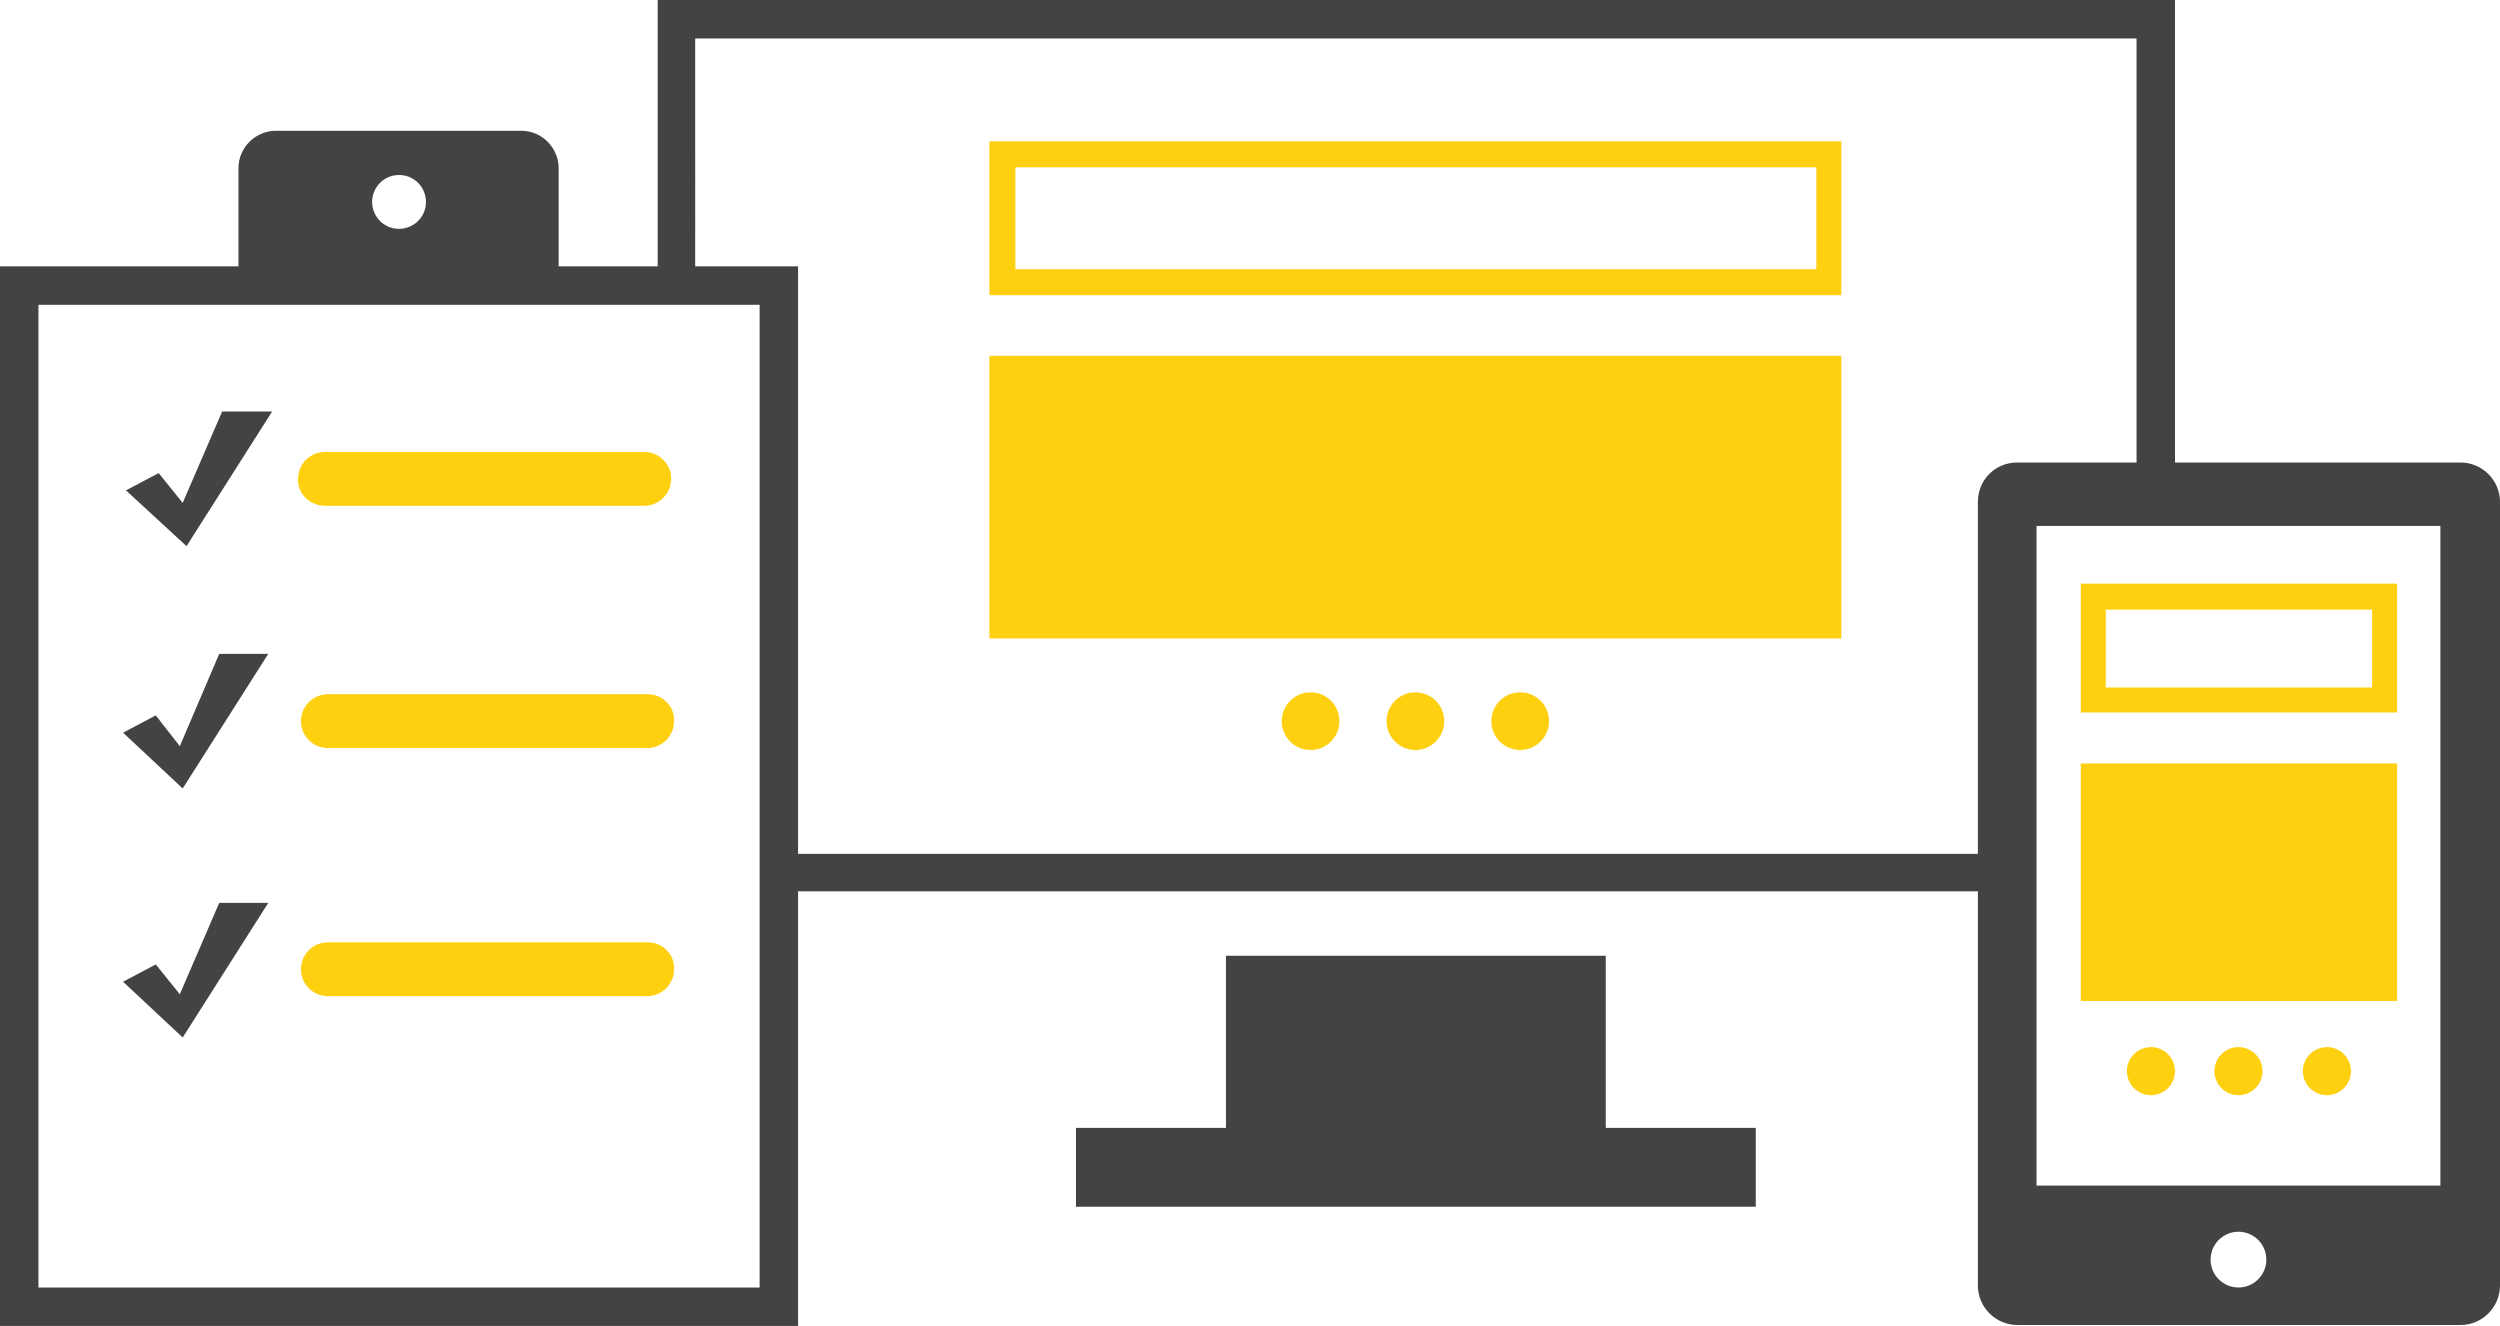 <?xml version="1.0" encoding="utf-8"?>
<!-- Generator: Adobe Illustrator 18.1.1, SVG Export Plug-In . SVG Version: 6.00 Build 0)  -->
<svg version="1.1" xmlns="http://www.w3.org/2000/svg" xmlns:xlink="http://www.w3.org/1999/xlink" x="0px" y="0px"
	 viewBox="0 0 260 137.9" enable-background="new 0 0 260 137.9" xml:space="preserve">
<g id="Layer_1">
	<g>
		<rect x="105.6" y="17.4" fill="none" width="83.3" height="10.7"/>
		<path fill="none" d="M222.2,4H72.3v23.7H79h4v4v57.1h122.7V52.2c0-2.3,1.9-4.1,4.1-4.1h12.4V4z M136.3,78c-1.7,0-3-1.4-3-3
			c0-1.7,1.4-3,3-3c1.7,0,3,1.4,3,3C139.4,76.6,138,78,136.3,78z M147.2,78c-1.7,0-3-1.4-3-3c0-1.7,1.4-3,3-3c1.7,0,3,1.4,3,3
			C150.3,76.6,148.9,78,147.2,78z M158.1,78c-1.7,0-3-1.4-3-3c0-1.7,1.4-3,3-3c1.7,0,3,1.4,3,3C161.2,76.6,159.8,78,158.1,78z
			 M191.5,66.4h-88.6V37h88.6V66.4z M191.5,30.7h-88.6V14.7h88.6V30.7z"/>
		<path fill="#FED00F" d="M102.9,30.7h88.6V14.7h-88.6V30.7z M105.6,17.4h83.3V28h-83.3V17.4z"/>
		<rect x="102.9" y="37" fill="#FED00F" width="88.6" height="29.4"/>
		<circle fill="#FED00F" cx="147.2" cy="75" r="3"/>
		<circle fill="#FED00F" cx="158.1" cy="75" r="3"/>
		<circle fill="#FED00F" cx="136.3" cy="75" r="3"/>
		<polygon fill="#434343" points="167,99.4 127.5,99.4 127.5,117.3 111.9,117.3 111.9,125.5 182.6,125.5 182.6,117.3 167,117.3 		
			"/>
		<path fill="#FED00F" d="M33.8,52.6H67c1.6,0,2.8-1.3,2.8-2.8c0-1.6-1.3-2.8-2.8-2.8H33.8c-1.6,0-2.8,1.3-2.8,2.8
			C30.9,51.3,32.2,52.6,33.8,52.6z"/>
		<polygon fill="#434343" points="28.3,42.8 23.1,42.8 19,52.3 16.5,49.2 13.1,51 19.4,56.8 		"/>
		<path fill="#FED00F" d="M67.4,72.2H34.1c-1.6,0-2.8,1.3-2.8,2.8c0,1.6,1.3,2.8,2.8,2.8h33.2c1.6,0,2.8-1.3,2.8-2.8
			C70.2,73.5,68.9,72.2,67.4,72.2z"/>
		<polygon fill="#434343" points="27.9,68 22.8,68 18.7,77.6 16.2,74.4 12.8,76.2 19,82 		"/>
		<path fill="#434343" d="M255.9,48.1h-29.7V0H68.4v27.7H58.1V17.5c0-2.1-1.7-3.9-3.9-3.9H28.7c-2.1,0-3.9,1.7-3.9,3.9v10.2H4H0v4
			v102.2v4h4H79h4v-4V92.7h122.7v41c0,2.3,1.9,4.1,4.1,4.1h46.1c2.3,0,4.1-1.9,4.1-4.1V52.2C260,49.9,258.1,48.1,255.9,48.1z
			 M41.5,18.2c1.6,0,2.8,1.3,2.8,2.8c0,1.6-1.3,2.8-2.8,2.8c-1.6,0-2.8-1.3-2.8-2.8C38.7,19.5,39.9,18.2,41.5,18.2z M79,133.9H4
			V31.7H79V133.9z M205.7,52.2v36.6H83V31.7v-4h-4h-6.7V4h149.9v44.1h-12.4C207.5,48.1,205.7,49.9,205.7,52.2z M232.8,133.9
			c-1.6,0-2.9-1.3-2.9-2.9c0-1.6,1.3-2.9,2.9-2.9c1.6,0,2.9,1.3,2.9,2.9C235.7,132.6,234.4,133.9,232.8,133.9z M253.8,123.3h-42
			V54.7h42V123.3z"/>
		<path fill="#FED00F" d="M249.3,60.7h-32.9v13.4h32.9V60.7z M246.7,71.5H219v-8.1h27.7V71.5z"/>
		<rect x="216.4" y="79.4" fill="#FED00F" width="32.9" height="24.7"/>
		<circle fill="#FED00F" cx="232.8" cy="111.4" r="2.5"/>
		<circle fill="#FED00F" cx="242" cy="111.4" r="2.5"/>
		<circle fill="#FED00F" cx="223.7" cy="111.4" r="2.5"/>
		<path fill="#FED00F" d="M67.4,98H34.1c-1.6,0-2.8,1.3-2.8,2.8c0,1.6,1.3,2.8,2.8,2.8h33.2c1.6,0,2.8-1.3,2.8-2.8
			C70.2,99.3,68.9,98,67.4,98z"/>
		<polygon fill="#434343" points="27.9,93.9 22.8,93.9 18.7,103.4 16.2,100.3 12.8,102.1 19,107.9 		"/>
	</g>
</g>
<g id="Layer_2">
</g>
<g id="Layer_3">
</g>
<g id="Layer_4">
</g>
</svg>
